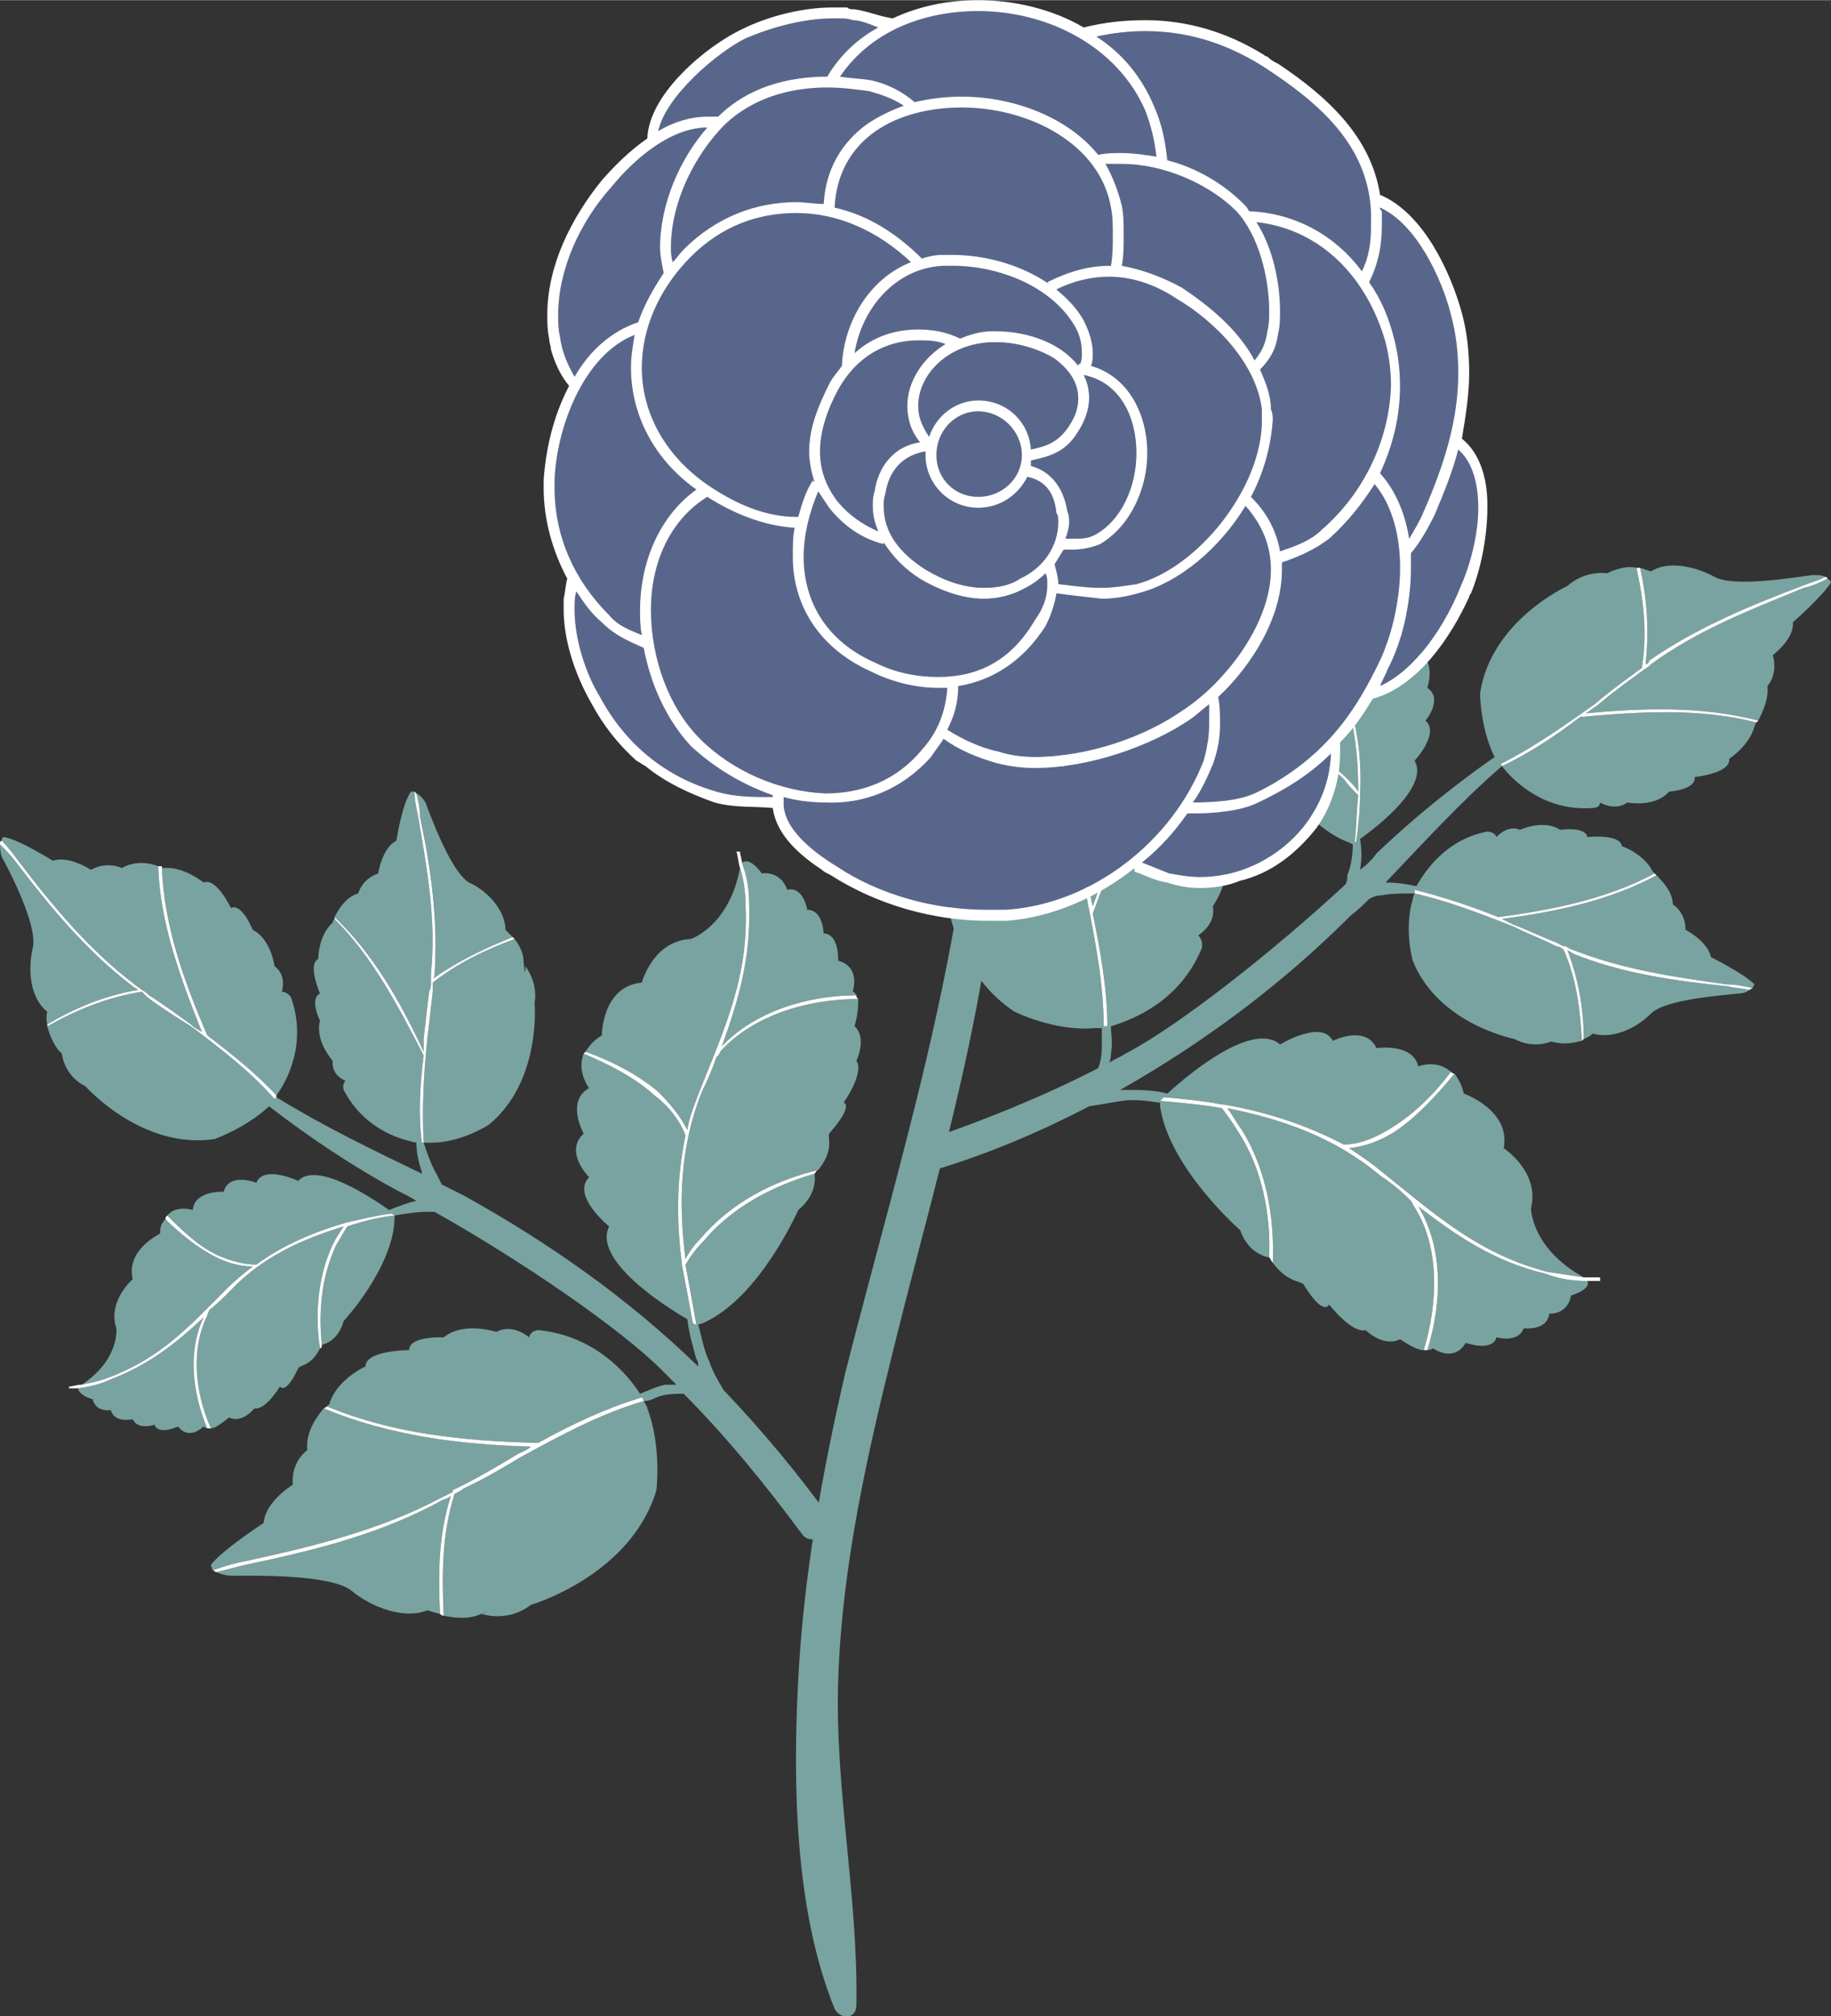 <?xml version="1.0" encoding="UTF-8"?>
<!DOCTYPE svg PUBLIC "-//W3C//DTD SVG 1.1//EN" "http://www.w3.org/Graphics/SVG/1.1/DTD/svg11.dtd">
<!-- Creator: CorelDRAW X7 -->
<svg xmlns="http://www.w3.org/2000/svg" xml:space="preserve" width="1.204in" height="1.325in" version="1.1" style="shape-rendering:geometricPrecision; text-rendering:geometricPrecision; image-rendering:optimizeQuality; fill-rule:evenodd; clip-rule:evenodd"
viewBox="0 0 1007 1108"
 xmlns:xlink="http://www.w3.org/1999/xlink">
 <rect x="0" y="0" width="1007" height="1108" fill="#333333" stroke="none"/>
 <defs>
  <style type="text/css">
   <![CDATA[
    .fil2 {fill:#59668C;fill-rule:nonzero}
    .fil0 {fill:#79A3A0;fill-rule:nonzero}
    .fil1 {fill:white;fill-rule:nonzero}
   ]]>
  </style>
 </defs>
 <g id="__x0023_Layer_x0020_1">

  <path class="fil0" d="M537 409c-7,118 -43,231 -72,345 -13,56 -23,112 -26,169 -3,57 -2,127 20,181 3,6 12,6 12,-2 1,-60 -12,-119 -10,-179 2,-62 16,-124 31,-184 27,-109 62,-217 58,-330 0,-9 -13,-9 -13,0z"/>
  <path class="fil0" d="M378 621c1,-7 4,-14 7,-22 14,-35 27,-63 25,-102 0,-7 -1,-14 -3,-20 -6,32 -27,39 -27,39 -21,1 -27,24 -27,24 -22,2 -22,29 -22,29 -5,3 -7,6 -9,9 14,5 28,12 40,22 6,6 12,13 16,21z"/>
  <path class="fil0" d="M444 500c-3,-14 -11,-11 -11,-11 -4,-11 -14,-9 -14,-9 -6,-8 -9,-7 -11,-6 3,8 4,15 4,23 1,30 -6,53 -15,78 18,-19 47,-28 74,-28 -1,-2 -2,-2 -2,-2 4,-15 -8,-17 -8,-17 0,-16 -8,-15 -8,-15 -1,-14 -9,-13 -9,-13z"/>
  <path class="fil0" d="M396 578c0,1 -1,2 -2,3 -2,6 -5,13 -8,19 -12,30 -13,61 -9,92 2,-4 5,-8 8,-11 17,-20 40,-32 65,-38 9,-11 5,-18 6,-20 14,-16 8,-17 8,-17 12,-18 7,-23 7,-23 6,-14 -1,-19 -1,-19 2,-7 2,-12 2,-15 -28,0 -58,9 -76,29z"/>
  <path class="fil0" d="M377 695c2,11 4,22 6,33 0,0 -1,0 -2,-1 -2,-11 -4,-22 -6,-32l0 -1c0,0 0,0 0,0 -3,-23 -3,-46 2,-70 -3,-8 -9,-16 -17,-22 -11,-10 -25,-17 -39,-23 -4,10 3,19 3,19 -13,7 -3,25 -3,25 -11,10 3,24 3,24 -10,10 11,27 11,27 -9,18 29,43 43,51 1,8 3,15 5,22 1,1 1,3 1,4 -38,-37 -82,-68 -129,-94 -4,-2 -8,-4 -12,-6 -1,-2 -2,-4 -3,-6 -3,-5 -5,-11 -7,-17 3,0 4,0 4,0 17,0 32,-10 32,-10 29,-24 25,-67 25,-67 2,-11 -5,-20 -5,-20 0,0 0,8 -1,-2 0,-5 -2,-9 -5,-13 -16,6 -31,13 -45,24 0,2 0,3 0,5 -1,9 -2,17 -3,26 -2,19 -3,38 -2,57 0,0 -1,0 -1,0 -2,-16 -1,-32 1,-48 -14,-27 -28,-54 -49,-75 -1,1 -1,2 -1,2 -8,7 -8,20 -8,20 -6,3 1,19 1,19 -6,3 0,15 0,15 -3,11 7,22 7,22 -1,8 7,11 7,11 -2,2 -1,5 -1,5 11,21 30,27 40,29 0,5 1,10 3,16 0,0 0,1 0,1 -27,-13 -54,-26 -80,-42 0,0 0,0 -1,1 -13,-15 -30,-28 -46,-40 -8,-5 -16,-10 -24,-16 -1,-1 -2,-2 -3,-3 -19,3 -36,10 -52,19 1,4 3,9 6,13 8,8 2,2 2,2 0,0 1,12 13,18 0,0 31,35 71,29 0,0 17,-6 30,-18 22,17 46,33 70,46 4,2 8,4 11,6 -5,1 -10,3 -15,5 -10,-7 -40,-27 -50,-16 0,0 -19,-9 -23,1 0,0 -15,-6 -18,5 0,0 -16,-1 -17,10 0,0 -9,-3 -14,3 8,8 17,17 28,22 7,3 14,5 21,5 15,-11 32,-18 49,-23 0,0 0,0 0,0l0 0c9,-2 17,-4 25,-5 1,0 2,1 2,1 -9,1 -17,3 -26,6 -2,3 -4,7 -6,10 -8,17 -10,36 -8,55 1,0 9,-2 12,-13 0,0 27,-29 28,-56l0 -2c6,-1 12,-2 18,-2 1,0 3,0 4,0 48,27 102,64 125,87 3,3 5,5 8,8 -2,0 -4,0 -6,0 -5,1 -9,3 -14,5 -7,-11 -25,-32 -56,-35 0,0 -4,0 -5,4 0,0 -9,-8 -18,-3 0,0 -18,-6 -29,3 0,0 -19,-1 -19,7 0,0 -24,0 -24,9 0,0 -16,7 -20,21 0,0 -1,0 -1,1 36,15 75,19 116,20 18,-10 37,-19 57,-25 0,0 1,1 1,2 -24,7 -46,19 -68,31 -10,6 -20,12 -31,17 -1,1 -3,2 -5,3 -7,22 -7,44 -6,67 5,1 12,2 18,0 13,-5 3,-1 3,-1 0,0 14,5 27,-5 0,0 55,-16 69,-63 0,0 3,-24 -5,-45 0,0 0,-1 -2,-4 3,0 5,-1 7,-2 5,-2 10,-2 15,-2 23,23 45,50 65,77 2,3 6,4 9,2 1,-1 2,-1 3,-2 2,-2 3,-4 3,-7 1,0 1,0 1,-1 -18,-25 -38,-49 -59,-71 -3,-5 -6,-10 -8,-16 -3,-6 -4,-13 -6,-20l3 -1c31,-14 52,-62 52,-62 11,-9 9,-19 9,-20 -24,7 -46,19 -61,37 -4,4 -7,8 -10,13z"/>
  <path class="fil1" d="M397 575c9,-25 16,-48 15,-78 0,-8 -1,-15 -4,-23 0,-2 -1,-4 -1,-6l-2 0c1,3 1,6 2,9 2,6 3,13 3,20 2,39 -11,67 -25,102 -3,8 -6,15 -7,22 -4,-8 -10,-15 -16,-21 -12,-10 -26,-17 -40,-22 0,0 -1,1 -1,1 14,6 28,13 39,23 8,6 14,14 17,22 -5,24 -5,47 -2,70 0,0 0,0 0,0l0 1c2,10 4,21 6,32 1,1 2,1 2,1 -2,-11 -4,-22 -6,-33 3,-5 6,-9 10,-13 15,-18 37,-30 61,-37l0 0c1,-1 1,-2 2,-2 -25,6 -48,18 -65,38 -3,3 -6,7 -8,11 -4,-31 -3,-62 9,-92 3,-6 6,-13 8,-19 1,-1 2,-2 2,-3 18,-20 48,-29 76,-29 -1,-1 -1,-1 -1,-2 -27,0 -56,9 -74,28z"/>
  <path class="fil0" d="M244 824c-34,19 -71,28 -109,36 -5,1 -11,3 -16,4 2,1 5,2 9,2 10,0 53,-1 65,8 12,10 30,16 42,11 0,0 3,1 7,2 -1,-22 -1,-43 6,-65 -1,1 -3,2 -4,2z"/>
  <path class="fil0" d="M243 823c2,-1 4,-2 6,-3 0,0 0,-1 0,-1l0 0c2,-1 4,-2 6,-3 10,-5 20,-11 30,-17 2,-1 5,-2 7,-4 -39,-1 -78,-6 -114,-21 -4,5 -10,13 -9,23 0,0 -9,6 -8,19 0,0 -15,9 -16,21 0,0 -23,15 -29,23 0,0 0,1 1,3 6,-2 12,-4 18,-5 37,-8 74,-17 108,-35z"/>
  <path class="fil1" d="M255 818c11,-5 21,-11 31,-17 22,-12 44,-24 68,-31 0,-1 -1,-2 -1,-2 -20,6 -39,15 -57,25 -41,-1 -80,-5 -116,-20 -1,0 -1,1 -2,1 36,15 75,20 114,21 -2,2 -5,3 -7,4 -10,6 -20,12 -30,17 -2,1 -4,2 -6,3l0 0c0,0 0,1 0,1 -2,1 -4,2 -6,3 -34,18 -71,27 -108,35 -6,1 -12,3 -18,5 1,0 1,1 2,1 5,-1 11,-3 16,-4 38,-8 75,-17 109,-36 1,0 3,-1 4,-2 -7,22 -7,43 -6,65 1,1 2,1 2,1 -1,-23 -1,-45 6,-67 2,-1 4,-2 5,-3z"/>
  <path class="fil0" d="M125 708c5,-5 9,-8 14,-12 -7,0 -14,-2 -20,-5 -10,-5 -20,-13 -28,-21 -2,2 -3,4 -3,8 0,0 -19,9 -15,25 0,0 -14,12 -9,27 0,0 2,17 -19,31 5,-1 10,-2 15,-4 29,-11 44,-28 65,-49z"/>
  <path class="fil0" d="M112 724c-15,14 -30,26 -51,34 -6,3 -12,4 -18,5 0,1 1,4 8,6 0,0 1,7 10,6 0,0 1,7 12,5 0,0 2,6 12,3 0,0 1,6 13,1 0,0 5,8 14,0 0,0 1,1 2,1 -8,-19 -11,-42 -2,-61z"/>
  <path class="fil0" d="M183 684c2,-4 4,-7 6,-10 -23,7 -45,17 -62,35 -4,4 -8,8 -12,11l0 0c0,1 -1,2 -1,3 -9,18 -7,42 2,62 2,0 5,-2 10,-6 0,0 6,4 14,-5 0,0 5,2 14,-12 0,0 3,5 10,-10 1,-2 7,-1 12,-11 -3,-19 -1,-40 7,-57z"/>
  <path class="fil1" d="M185 684c2,-3 4,-7 6,-10 9,-3 17,-5 26,-6 0,0 -1,-1 -2,-1 -8,1 -16,3 -25,5l0 0c0,0 0,0 0,0 -17,5 -34,12 -49,23 -7,0 -14,-2 -21,-5 -11,-5 -20,-14 -28,-22 -1,1 -1,1 -1,2 8,8 18,16 28,21 6,3 13,5 20,5 -5,4 -9,7 -14,12 -21,21 -36,38 -65,49 -5,2 -10,3 -15,4 -3,0 -5,1 -7,1l0 1c2,0 3,0 5,0 6,-1 12,-2 18,-5 21,-8 36,-20 51,-34 -9,19 -6,42 2,61 1,0 1,0 2,0 -9,-20 -11,-44 -2,-62 0,-1 1,-2 1,-3l0 0c4,-3 8,-7 12,-11 17,-18 39,-28 62,-35 -2,3 -4,6 -6,10 -8,17 -10,38 -7,57 1,0 1,-1 1,-2l0 0c-2,-19 0,-38 8,-55z"/>
  <path class="fil0" d="M239 535c0,1 0,2 -1,3 14,-10 29,-17 44,-23 -2,-2 -4,-4 -4,-4 0,-10 -9,-21 -20,-26 -10,-6 -21,-36 -24,-44 -2,-3 -3,-4 -5,-5 1,4 2,8 2,13 6,28 10,57 8,86z"/>
  <path class="fil0" d="M233 571c1,-9 2,-18 3,-26 1,-2 1,-3 1,-5l0 0c0,0 0,0 0,0 0,-2 0,-3 0,-5 3,-29 -2,-57 -7,-86 -1,-5 -2,-9 -2,-14 -1,0 -2,0 -2,0 -5,7 -8,27 -8,27 -8,4 -10,18 -10,18 -9,3 -11,11 -11,11 -7,2 -11,9 -13,13 21,20 36,46 49,74 0,-3 0,-5 0,-7z"/>
  <path class="fil1" d="M232 628c0,0 1,0 1,0 -1,-19 0,-38 2,-57 1,-9 2,-17 3,-26 0,-2 0,-3 0,-5 14,-11 29,-18 45,-24 0,0 0,0 -1,-1 -15,6 -30,13 -44,23 1,-1 1,-2 1,-3 2,-29 -2,-58 -8,-86 0,-5 -1,-9 -2,-13 0,0 -1,-1 -1,-1 0,5 1,9 2,14 5,29 10,57 7,86 0,2 0,3 0,5 0,0 0,0 0,0l0 0c0,2 0,3 -1,5 -1,8 -2,17 -3,26 0,2 0,4 0,7 -13,-28 -28,-54 -49,-74 0,1 0,1 0,1 21,21 35,48 49,75 -2,16 -3,32 -1,48z"/>
  <path class="fil0" d="M76 544c-1,-1 -2,-1 -3,-2 -25,-19 -45,-43 -64,-68 -3,-4 -6,-7 -9,-10 0,1 0,4 1,7 4,7 20,38 17,50 -3,13 -1,28 8,35 0,0 -1,3 0,7 15,-9 32,-16 50,-19z"/>
  <path class="fil0" d="M152 602c6,-8 17,-29 8,-54 0,0 -2,-3 -5,-3 0,0 3,-9 -4,-14 0,0 -2,-15 -12,-20 0,0 -6,-15 -12,-12 0,0 -8,-17 -15,-14 0,0 -11,-9 -22,-8 0,0 -1,0 -1,-1 1,32 12,63 25,93 13,10 27,21 38,33z"/>
  <path class="fil0" d="M74 541c1,1 3,2 4,3 0,-1 0,-1 0,-1l0 1c2,1 3,2 4,3 8,5 16,11 23,16 2,2 4,3 6,4 -12,-30 -23,-60 -24,-91 -5,-2 -13,-3 -20,1 0,0 -8,-4 -17,1 0,0 -12,-8 -21,-5 0,0 -19,-12 -27,-13 0,0 -1,0 -1,2 3,3 6,7 9,11 19,25 39,49 64,68z"/>
  <path class="fil1" d="M78 545c1,1 2,2 3,3 8,6 16,11 24,16 16,12 33,25 46,40 1,-1 1,-1 1,-1 0,-1 0,-1 0,-1 -11,-12 -25,-23 -38,-33 -13,-30 -24,-61 -25,-93 -1,0 -1,0 -2,0 1,31 12,61 24,91 -2,-1 -4,-2 -6,-4 -7,-5 -15,-11 -23,-16 -1,-1 -2,-2 -4,-3l0 -1c0,0 0,0 0,1 -1,-1 -3,-2 -4,-3 -25,-19 -45,-43 -64,-68 -3,-4 -6,-8 -9,-11 -1,0 -1,1 -1,2 3,3 6,6 9,10 19,25 39,49 64,68 1,1 2,1 3,2 -18,3 -35,10 -50,19 0,0 0,1 0,1 16,-9 33,-16 52,-19z"/>
  <path class="fil0" d="M742 631c6,4 12,8 18,13 30,24 53,45 91,55 7,1 13,2 20,3 -29,-16 -29,-38 -29,-38 5,-20 -15,-33 -15,-33 4,-21 -22,-30 -22,-30 -1,-5 -3,-8 -5,-11 -10,12 -21,24 -33,32 -8,5 -16,8 -25,9z"/>
  <path class="fil0" d="M838 730c14,1 14,-8 14,-8 11,0 12,-10 12,-10 9,-3 10,-6 9,-8 -8,0 -15,-1 -23,-4 -29,-7 -49,-21 -70,-37 14,23 13,53 5,79 2,0 3,-1 3,-1 13,8 18,-3 18,-3 16,5 17,-3 17,-3 13,3 15,-5 15,-5z"/>
  <path class="fil0" d="M777 662c0,-1 -1,-2 -2,-3 -5,-5 -10,-9 -16,-13 -25,-21 -54,-31 -84,-37 3,4 5,8 8,12 13,21 18,47 17,73 8,11 16,10 17,12 11,18 14,11 14,11 14,17 20,14 20,14 11,10 19,5 19,5 6,4 10,6 13,6 8,-26 9,-58 -6,-80z"/>
  <path class="fil0" d="M672 609c-11,-2 -23,-3 -34,-4 0,0 1,-1 2,-2 11,1 22,2 32,4l0 0c1,0 1,0 1,0 23,4 45,11 66,22 9,0 18,-4 26,-9 13,-8 24,-19 33,-31 -8,-7 -18,-3 -18,-3 -3,-13 -23,-10 -23,-10 -6,-13 -24,-4 -24,-4 -6,-12 -29,2 -29,2 -15,-13 -50,16 -62,27 -7,-2 -15,-2 -22,-2 -1,0 -3,0 -4,0 46,-26 89,-58 127,-96 4,-3 7,-6 10,-9 2,-1 4,-2 7,-2 5,-1 11,-1 18,-1 -1,2 -1,3 -1,3 -5,17 0,34 0,34 14,35 56,43 56,43 11,6 21,1 21,1 0,0 -8,-1 2,1 5,1 10,0 14,-1 -1,-18 -3,-34 -10,-50 -1,-1 -3,-2 -4,-2 -8,-4 -16,-7 -24,-11 -18,-7 -36,-14 -54,-18 0,-1 0,-1 0,-2 16,4 31,9 46,15 30,-4 60,-10 86,-24 -1,-1 -1,-1 -1,-1 -5,-10 -17,-14 -17,-14 -1,-7 -19,-5 -19,-5 -1,-6 -15,-4 -15,-4 -9,-6 -22,0 -22,0 -7,-3 -13,4 -13,4 -1,-3 -5,-3 -5,-3 -22,4 -34,21 -39,30 -5,-1 -10,-2 -16,-2 0,0 -1,0 -1,0 21,-22 41,-44 64,-64 0,0 0,-1 -1,-1 18,-9 35,-21 52,-33 7,-6 15,-12 22,-17 1,-1 3,-2 4,-3 3,-19 1,-37 -3,-55 -4,-1 -9,0 -14,2 -10,5 -2,1 -2,1 0,0 -12,-2 -22,7 0,0 -42,19 -48,59 0,0 0,19 8,35 -23,16 -45,34 -65,53 -2,3 -5,6 -9,9 1,-6 1,-11 0,-17 10,-7 38,-29 30,-43 0,0 14,-15 6,-22 0,0 10,-12 1,-18 0,0 5,-15 -5,-19 0,0 5,-8 1,-15 -10,5 -21,12 -28,20 -6,6 -10,12 -12,19 6,18 8,36 7,54 0,0 0,0 0,0l0 0c0,8 -1,17 -2,25 -1,1 -1,2 -1,2 1,-9 1,-18 2,-27 -3,-3 -6,-6 -8,-9 -14,-13 -32,-20 -51,-23 0,0 0,8 9,14 0,0 20,35 45,44l2 1c0,6 -1,12 -3,17 0,2 0,3 -1,5 -40,37 -92,78 -121,93 -3,2 -6,3 -9,5 1,-2 1,-4 1,-5 1,-6 0,-11 0,-15 13,-4 38,-14 50,-43 0,0 1,-4 -2,-7 0,0 10,-6 8,-16 0,0 11,-15 6,-29 0,0 7,-17 -2,-19 0,0 7,-23 -1,-26 0,0 -3,-17 -14,-26 0,0 0,0 -1,-1 -25,30 -40,67 -54,105 4,20 8,41 8,62 -1,0 -1,0 -2,0 0,-24 -5,-49 -10,-74 -2,-11 -5,-23 -7,-34 -1,-2 -1,-4 -2,-6 -18,-13 -40,-20 -62,-25 -2,4 -5,10 -5,17 1,14 0,3 0,3 0,0 -9,12 -3,27 0,0 -1,57 40,84 0,0 22,11 44,9 0,0 2,0 4,0 0,2 0,4 0,7 0,5 0,10 -2,15 -29,15 -61,28 -93,39 -3,1 -6,4 -5,8 1,1 1,2 2,3 1,3 3,5 5,5 0,1 0,2 1,1 30,-9 58,-21 85,-35 6,-1 12,-2 18,-3 7,-1 14,0 21,1l0 2c5,34 44,68 44,68 5,14 16,15 16,15 1,-24 -4,-49 -17,-69 -3,-5 -6,-9 -9,-13z"/>
  <path class="fil1" d="M780 663c21,16 41,30 70,37 8,3 15,4 23,4 2,0 5,0 7,0l0 -2c-3,0 -6,0 -9,0 -7,-1 -13,-2 -20,-3 -38,-10 -61,-31 -91,-55 -6,-5 -12,-9 -18,-13 9,-1 17,-4 25,-9 12,-8 23,-20 33,-32 -1,0 -1,0 -2,-1 -9,12 -20,23 -33,31 -8,5 -17,9 -26,9 -21,-11 -43,-18 -66,-22 0,0 0,0 -1,0l0 0c-10,-2 -21,-3 -32,-4 -1,1 -2,2 -2,2 11,1 23,2 34,4 3,4 6,8 9,13 13,20 18,45 17,69l0 0c1,1 1,2 2,3 1,-26 -4,-52 -17,-73 -3,-4 -5,-8 -8,-12 30,6 59,16 84,37 6,4 11,8 16,13 1,1 2,2 2,3 15,22 14,54 6,80 1,0 1,0 2,0 8,-26 9,-56 -5,-79z"/>
  <path class="fil0" d="M587 443c-7,-38 -5,-76 -2,-114 1,-6 1,-11 1,-17 -2,1 -3,4 -5,8 -3,10 -14,51 -27,60 -12,8 -23,24 -22,37 0,0 -2,2 -5,6 22,5 42,12 61,24 0,-1 -1,-2 -1,-4z"/>
  <path class="fil0" d="M589 443c0,2 1,4 1,6 0,0 0,0 1,0l-1 1c1,2 1,4 2,6 2,11 5,22 7,34 1,2 1,5 2,8 13,-37 29,-73 53,-103 -2,-5 -9,-14 -19,-16 0,0 -3,-10 -16,-12 0,0 -4,-18 -15,-22 0,0 -7,-27 -13,-35 0,0 -1,0 -3,1 0,6 0,12 -1,18 -3,38 -5,76 2,114z"/>
  <path class="fil1" d="M590 456c2,11 5,23 7,34 5,25 10,50 10,74 1,0 1,0 2,0 0,-21 -4,-42 -8,-62 14,-38 29,-75 54,-105 0,-1 0,-1 -1,-2 -24,30 -40,66 -53,103 -1,-3 -1,-6 -2,-8 -2,-12 -5,-23 -7,-34 -1,-2 -1,-4 -2,-6l1 -1c-1,0 -1,0 -1,0 0,-2 -1,-4 -1,-6 -7,-38 -5,-76 -2,-114 1,-6 1,-12 1,-18 -1,0 -1,1 -2,1 0,6 0,11 -1,17 -3,38 -5,76 2,114 0,2 1,3 1,4 -19,-12 -39,-19 -61,-24 0,1 0,1 -1,2 22,5 44,12 62,25 1,2 1,4 2,6z"/>
  <path class="fil0" d="M734 364c2,6 5,11 7,17 2,-7 6,-13 10,-18 8,-8 19,-15 29,-20 -1,-2 -4,-4 -7,-6 0,0 -3,-21 -19,-21 0,0 -7,-17 -24,-16 0,0 -16,-4 -23,-29 -1,6 -2,11 -1,17 2,30 14,50 28,76z"/>
  <path class="fil0" d="M722 347c-9,-19 -16,-36 -18,-59 0,-7 0,-12 1,-18 -1,-1 -4,-1 -8,5 0,0 -7,-1 -9,8 0,0 -7,-1 -8,10 0,0 -7,0 -6,10 0,0 -6,0 -5,13 0,0 -9,2 -5,13 0,0 -1,0 -1,2 21,-2 44,2 59,16z"/>
  <path class="fil0" d="M740 427c2,2 5,5 7,8 0,-24 -3,-48 -15,-70 -2,-5 -5,-10 -7,-14l0 0c-1,-1 -2,-1 -2,-2 -15,-14 -39,-19 -60,-16 -1,2 0,5 2,11 0,0 -5,4 1,14 0,0 -4,5 7,18 0,0 -5,1 7,12 1,1 -1,7 6,15 20,3 39,10 54,24z"/>
  <path class="fil1" d="M739 428c2,3 5,6 8,9 -1,9 -1,18 -2,27 0,0 0,-1 1,-2 1,-8 2,-17 2,-25l0 0c0,0 0,0 0,0 1,-18 -1,-36 -7,-54 2,-7 6,-13 12,-19 7,-8 18,-15 28,-20 0,-1 0,-1 -1,-1 -10,5 -21,12 -29,20 -4,5 -8,11 -10,18 -2,-6 -5,-11 -7,-17 -14,-26 -26,-46 -28,-76 -1,-6 0,-11 1,-17 0,-2 0,-4 1,-6l-2 -1c0,2 0,4 -1,6 -1,6 -1,11 -1,18 2,23 9,40 18,59 -15,-14 -38,-18 -59,-16 0,0 0,1 0,2 21,-3 45,2 60,16 0,1 1,1 2,2l0 0c2,4 5,9 7,14 12,22 15,46 15,70 -2,-3 -5,-6 -7,-8 -15,-14 -34,-21 -54,-24 1,0 2,1 2,2l0 0c19,3 37,10 51,23z"/>
  <path class="fil0" d="M865 524c-1,-1 -2,-1 -3,-2 6,16 9,32 9,49 3,-1 5,-3 5,-3 10,3 23,-2 32,-11 8,-8 40,-10 48,-11 3,0 5,-1 6,-2 -4,-1 -8,-1 -12,-2 -29,-3 -58,-7 -85,-18z"/>
  <path class="fil0" d="M832 508c8,3 16,7 24,10 2,1 3,2 5,2l0 0c0,0 0,0 0,0 2,1 3,2 4,2 28,11 56,15 85,19 5,0 9,1 14,2 0,-1 1,-2 1,-2 -6,-6 -24,-15 -24,-15 -2,-9 -14,-15 -14,-15 0,-10 -7,-14 -7,-14 0,-7 -6,-13 -9,-16 -26,14 -55,20 -85,24 2,1 4,2 6,3z"/>
  <path class="fil1" d="M778 489c0,1 0,1 0,2 18,4 36,11 54,18 8,4 16,7 24,11 1,0 3,1 4,2 7,16 9,32 10,50 0,0 1,-1 1,-1 0,-17 -3,-33 -9,-49 1,1 2,1 3,2 27,11 56,15 85,18 4,1 8,1 12,2 1,0 1,-1 2,-1 -5,-1 -9,-2 -14,-2 -29,-4 -57,-8 -85,-19 -1,0 -2,-1 -4,-2 0,0 0,0 0,0l0 0c-2,0 -3,-1 -5,-2 -8,-3 -16,-7 -24,-10 -2,-1 -4,-2 -6,-3 30,-4 59,-10 85,-24 -1,-1 -1,-1 -1,-1 -26,14 -56,20 -86,24 -15,-6 -30,-11 -46,-15z"/>
  <path class="fil0" d="M905 365c1,0 2,-1 2,-2 26,-18 55,-30 84,-41 5,-2 9,-3 13,-5 -2,-1 -4,-1 -7,-1 -9,1 -43,7 -54,1 -11,-6 -26,-9 -35,-3 0,0 -3,-1 -6,-2 4,18 5,35 3,53z"/>
  <path class="fil0" d="M826 421c7,9 24,25 50,23 0,0 4,0 4,-3 0,0 8,5 15,0 0,0 15,3 23,-6 0,0 15,-1 14,-8 0,0 20,-2 19,-10 0,0 11,-7 14,-18 0,0 0,-1 1,-2 -31,-8 -64,-6 -97,-3 -13,10 -28,20 -43,27z"/>
  <path class="fil0" d="M908 365c-1,1 -2,2 -4,3 0,0 0,0 0,0l0 0c-1,1 -3,2 -4,3 -7,5 -15,11 -22,17 -2,1 -4,3 -6,4 32,-3 64,-4 95,4 2,-4 6,-12 5,-19 0,0 6,-6 3,-17 0,0 12,-9 11,-18 0,0 17,-15 21,-22 0,0 0,-1 -2,-2 -4,2 -8,4 -13,5 -29,12 -58,23 -84,42z"/>
  <path class="fil1" d="M903 367c-1,1 -3,2 -4,3 -7,5 -15,11 -22,17 -17,12 -34,24 -52,33 1,0 1,1 1,1 0,0 0,0 0,0 15,-7 30,-17 43,-27 33,-3 66,-5 97,3 0,0 0,0 1,-1 -31,-8 -63,-7 -95,-4 2,-1 4,-3 6,-4 7,-6 15,-12 22,-17 1,-1 3,-2 4,-3l0 0c0,0 0,0 0,0 2,-1 3,-2 4,-3 26,-19 55,-30 84,-42 5,-1 9,-3 13,-5 0,-1 -1,-1 -1,-1 -4,2 -8,3 -13,5 -29,11 -58,23 -84,41 0,1 -1,2 -2,2 2,-18 1,-35 -3,-53 -1,0 -1,0 -2,0 4,18 6,36 3,55z"/>
  <path class="fil2" d="M370 144c2,-2 4,-5 6,-7 18,-18 40,-26 62,-26 5,0 10,1 15,1 1,-19 10,-34 24,-44 6,-4 12,-7 20,-10 -6,-4 -12,-6 -19,-8 -8,-1 -15,-2 -23,-2 -21,0 -41,6 -56,20 -17,17 -30,43 -30,68 0,2 0,5 1,8z"/>
  <path class="fil2" d="M635 59c4,9 6,19 7,29 16,4 31,13 42,24 1,1 2,2 3,4 26,1 48,14 62,33 4,-8 5,-16 5,-25 0,-3 0,-5 0,-8 -2,-37 -29,-60 -60,-80 -21,-13 -42,-19 -64,-19 -9,0 -18,1 -27,3 14,9 25,22 32,39z"/>
  <path class="fil2" d="M395 64c0,0 0,0 0,0 16,-16 38,-22 60,-22 7,-12 17,-21 28,-27 -5,-2 -10,-4 -14,-4 -3,-1 -5,-1 -8,-1 0,0 0,0 0,0l0 0c-1,0 -2,0 -3,0 -16,0 -34,5 -48,11 -16,8 -44,32 -48,51 8,-5 18,-8 27,-8 2,0 4,0 6,0z"/>
  <path class="fil2" d="M770 312c0,-17 -4,-34 -14,-46 -7,11 -15,21 -25,30 -8,6 -17,10 -26,13 0,2 0,3 0,4 0,26 -16,52 -35,70l0 0c1,5 1,10 1,15 0,7 -1,14 -4,22 -3,7 -6,14 -11,21 12,0 25,-1 34,-5 42,-20 58,-51 68,-71 7,-14 12,-34 12,-53z"/>
  <path class="fil2" d="M353 349c-1,-5 -1,-9 -1,-14 0,-25 10,-51 31,-66 -24,-17 -36,-42 -36,-67 0,0 0,0 0,0 0,-6 1,-12 2,-18 -28,11 -43,51 -44,80 0,2 0,3 0,4 0,27 11,51 30,70 5,6 11,8 18,11z"/>
  <path class="fil2" d="M662 418c2,-7 3,-14 3,-20 0,-3 0,-7 0,-11 -4,3 -7,6 -10,8 -22,15 -56,27 -86,27 -7,0 -15,-1 -22,-3 -10,-3 -20,-7 -28,-13 -2,3 -5,7 -7,10 -16,18 -37,26 -58,25 -8,0 -16,-1 -23,-3 0,1 0,1 0,2 -1,15 16,28 29,36 24,16 54,24 83,24 3,0 7,0 10,0 48,-3 92,-38 109,-82z"/>
  <path class="fil2" d="M760 124c0,11 -2,21 -7,31 7,10 11,20 14,32 2,8 3,17 3,25 0,17 -4,33 -11,48 9,10 14,23 16,36 3,-5 6,-10 8,-15 11,-25 19,-50 19,-76 0,-10 -1,-21 -4,-32 -5,-20 -19,-50 -39,-59 0,1 0,1 1,2 0,3 0,5 0,8z"/>
  <path class="fil2" d="M776 304c0,3 0,6 0,8 0,20 -5,41 -13,56 -1,3 -3,6 -4,9 20,-9 36,-34 44,-54 5,-11 10,-28 10,-44 0,-13 -3,-25 -11,-32 -3,12 -8,24 -13,36 -4,8 -8,15 -13,21z"/>
  <path class="fil2" d="M351 177c3,-9 8,-18 14,-27 -1,-5 -2,-10 -2,-14 0,-24 11,-49 26,-66 0,0 0,0 0,0 -20,0 -40,17 -53,33 -17,19 -29,45 -29,70 0,4 0,8 1,12 1,8 4,15 8,22 8,-14 20,-25 35,-30z"/>
  <path class="fil2" d="M461 214c-6,11 -10,23 -10,34 0,10 3,19 10,28 6,7 13,12 22,16 -2,-5 -3,-9 -3,-14 0,-3 0,-5 1,-8 2,-14 11,-25 25,-27 -5,-6 -7,-13 -7,-20 0,0 0,0 0,0 0,-13 8,-26 21,-34 -5,-2 -10,-2 -15,-2 -18,0 -34,9 -44,27z"/>
  <path class="fil2" d="M655 447c-1,0 -2,0 -2,0 -7,10 -15,19 -25,27 5,2 10,4 15,6 6,1 11,2 17,2 37,0 71,-30 72,-68 -10,10 -23,19 -40,27 -10,5 -25,6 -37,6z"/>
  <path class="fil2" d="M505 223c0,6 2,11 6,17 4,-12 15,-20 27,-20 16,0 28,12 29,27 9,-2 15,-4 21,-13 4,-6 5,-11 5,-15 0,-9 -5,-16 -13,-22 -8,-5 -20,-9 -32,-9 -1,0 -2,0 -3,0 -24,1 -40,18 -40,35z"/>
  <path class="fil2" d="M470 194c10,-9 22,-13 35,-13 7,0 15,1 23,5 5,-2 11,-4 17,-4 1,0 2,0 3,0 18,0 36,7 45,19l0 -1c0,0 1,0 1,0 1,-2 1,-4 1,-6 0,-5 -1,-10 -4,-15 -13,-22 -42,-33 -67,-33 -2,0 -4,0 -5,0 -26,1 -45,23 -49,48z"/>
  <path class="fil2" d="M625 249c0,-20 -9,-39 -29,-43 2,4 3,8 3,13 0,5 -2,12 -6,18 -7,12 -17,14 -26,16 0,1 0,2 0,3 11,3 18,12 20,25 1,2 1,4 1,6 0,3 -1,6 -2,9 2,0 3,0 4,0 5,0 8,0 12,-2 15,-8 23,-27 23,-45z"/>
  <path class="fil2" d="M694 231c0,-2 0,-4 0,-6 -3,-25 -25,-48 -47,-61 -12,-8 -25,-12 -37,-12 -9,0 -19,2 -29,7 6,5 11,10 15,17 3,6 5,12 5,18 0,2 0,5 -1,7 21,6 31,27 31,48 0,19 -9,40 -26,50 -5,2 -10,3 -15,3 -2,0 -4,0 -5,0 -2,3 -3,5 -5,8 1,4 2,7 2,11 8,1 16,2 24,2 6,0 12,-1 19,-2 34,-9 69,-53 69,-90z"/>
  <path class="fil2" d="M481 364c12,6 24,8 35,8 22,0 40,-9 53,-31 5,-7 7,-13 7,-20 0,-2 0,-4 -1,-6 -3,3 -7,6 -11,8 -7,4 -15,6 -23,6 -12,0 -25,-5 -35,-11 -8,-5 -15,-12 -20,-20l0 1c-12,-3 -22,-10 -30,-20 -2,-3 -4,-6 -6,-9 -5,12 -8,24 -8,36 0,24 12,46 39,58z"/>
  <path class="fil2" d="M538 226c-13,0 -23,11 -23,24 0,13 10,23 23,23 13,0 24,-10 24,-23 0,-13 -11,-24 -24,-24z"/>
  <path class="fil2" d="M581 282c-1,-11 -6,-18 -16,-20 -5,10 -15,17 -27,17 -16,0 -29,-13 -29,-29 0,-1 0,-1 0,-2 -12,2 -20,10 -22,23 -1,3 -1,5 -1,7 0,15 9,26 23,35 10,6 21,10 32,10 7,0 14,-1 20,-5 13,-6 21,-18 21,-31 0,-2 0,-4 -1,-5z"/>
  <path class="fil2" d="M691 122c9,14 13,33 13,49 0,4 0,8 -1,12 -1,8 -4,14 -10,20 3,7 6,14 6,22 1,2 1,4 1,6 -1,14 -5,29 -12,42 9,9 14,19 16,30 9,-3 17,-6 23,-12 23,-20 37,-49 38,-79 0,-8 -1,-16 -3,-24 -10,-35 -35,-62 -71,-66z"/>
  <path class="fil2" d="M569 416c29,0 61,-11 82,-26 24,-16 48,-48 48,-77 0,-12 -4,-24 -14,-35 -14,23 -36,42 -59,48 -7,2 -14,3 -20,3 -9,-1 -17,-2 -25,-3 -1,6 -3,12 -6,18 -12,19 -29,30 -48,33 0,9 -2,16 -6,24 8,5 18,10 28,12 6,2 13,3 20,3z"/>
  <path class="fil2" d="M462 42c6,1 11,1 17,2 9,2 17,6 24,12 9,-2 17,-3 26,-3 28,0 58,11 75,32 4,-1 9,-1 13,-1 6,0 13,1 19,2 -1,-9 -3,-17 -6,-25 -15,-35 -53,-55 -92,-55 -30,0 -59,11 -76,36z"/>
  <path class="fil2" d="M459 114c18,4 34,14 48,28 3,-1 7,-2 11,-2 2,0 4,0 6,0 17,0 37,5 53,16l-1 -1c12,-6 23,-9 34,-9 1,0 1,0 1,0 1,-6 1,-11 1,-17 0,-5 0,-10 -1,-15 -6,-35 -45,-55 -82,-55 -36,0 -68,17 -70,55z"/>
  <path class="fil2" d="M454 436c20,0 39,-7 53,-24 9,-10 13,-21 14,-34 -1,0 -3,0 -5,0 -12,0 -25,-3 -37,-9 -29,-13 -43,-37 -43,-63 0,0 0,0 0,0 0,-6 0,-11 1,-16 -17,-1 -34,-8 -48,-17 -21,13 -31,37 -31,62 0,27 10,54 27,71 18,18 44,29 69,30z"/>
  <path class="fil2" d="M390 267c15,10 31,17 48,17 0,0 1,0 1,0 2,-7 4,-14 8,-20l1 1c-2,-6 -3,-12 -3,-17 0,0 0,0 0,0 0,-13 5,-25 11,-37 2,-4 5,-7 7,-10l0 0c1,-24 15,-48 38,-57 -18,-17 -40,-27 -63,-27 -21,0 -41,7 -58,24 -18,18 -27,40 -27,61 0,24 12,48 37,65z"/>
  <path class="fil2" d="M380 410c-13,-14 -22,-33 -26,-54 -9,-4 -16,-7 -23,-14 -6,-5 -10,-11 -14,-17 -1,3 -1,6 -1,10 0,16 6,35 14,48 14,26 36,44 64,52 10,3 20,3 31,3 0,0 0,-1 0,-1 -17,-6 -32,-15 -45,-27z"/>
  <path class="fil2" d="M618 129c0,6 0,12 -1,17 11,2 22,6 33,12 15,10 31,23 40,40 4,-5 6,-9 7,-16 1,-4 1,-7 1,-11 0,-19 -6,-42 -18,-55 -15,-15 -40,-26 -63,-26 -3,0 -6,0 -9,0 4,7 7,15 9,23 1,5 1,11 1,16z"/>
  <path class="fil1" d="M554 506c25,-2 50,-13 70,-29l0 2c6,2 11,5 18,6 6,2 12,3 18,3 7,0 15,-1 22,-4 17,-4 31,-15 42,-29 8,-11 13,-26 13,-41 0,-2 0,-4 0,-6 8,-8 13,-16 18,-24l0 0c25,-7 43,-34 53,-56 0,-1 1,-2 1,-2 5,-12 9,-30 9,-47 0,-1 0,-1 0,-2 0,-14 -4,-28 -14,-36 2,-12 4,-24 4,-36 0,-11 -1,-22 -4,-33 -6,-22 -21,-55 -45,-65 -5,-32 -29,-54 -56,-72 -2,-1 -4,-2 -6,-4 -1,0 -2,-1 -2,-1 -21,-13 -43,-19 -65,-19 -11,0 -22,1 -34,4 -17,-10 -38,-15 -58,-15 -16,0 -32,3 -47,10 -7,-1 -14,-4 -21,-5 -2,0 -3,0 -4,-1 -3,0 -5,0 -7,0 -1,0 -1,0 -1,0 -17,0 -36,5 -50,12 -19,9 -51,35 -52,60 -10,7 -18,15 -25,23 -17,21 -30,47 -30,74 0,4 0,8 1,13 0,0 0,0 0,0 0,2 1,4 1,6 2,7 5,14 10,20 -9,17 -13,36 -14,52 0,1 0,3 0,4 0,18 5,35 13,50 -1,3 -1,7 -2,11 0,2 0,4 0,6 0,0 0,0 0,0 0,18 7,37 15,51 7,13 15,23 25,32 2,1 3,2 5,3 11,9 24,15 38,20 11,3 21,2 32,3 2,15 15,26 27,34 1,1 3,2 5,3 0,0 0,0 0,0 25,16 56,25 86,25 3,0 7,0 11,0zm106 -24l0 0c-6,0 -11,-1 -17,-2 -5,-2 -10,-4 -15,-6 10,-8 18,-17 25,-27 0,0 1,0 2,0 12,0 27,-1 37,-6 17,-8 30,-17 40,-27 -1,38 -35,68 -72,68zm30 -46l0 0c-9,4 -22,5 -34,5 5,-7 8,-14 11,-21 3,-8 4,-15 4,-22 0,-5 0,-10 -1,-15l0 0c19,-18 35,-44 35,-70 0,-1 0,-2 0,-4 9,-3 18,-7 26,-13 10,-9 18,-19 25,-30 10,12 14,29 14,46 0,19 -5,39 -12,53 -10,20 -26,51 -68,71zm-332 -101l0 0c0,-25 10,-49 31,-62 14,9 31,16 48,17 -1,5 -1,10 -1,16 0,0 0,0 0,0 0,26 14,50 43,63 12,6 25,9 37,9 2,0 4,0 5,0 -1,13 -5,24 -14,34 -14,17 -33,24 -53,24 -25,-1 -51,-12 -69,-30 -17,-17 -27,-44 -27,-71zm22 -194l0 0c17,-17 37,-24 58,-24 23,0 45,10 63,27 -23,9 -37,33 -38,57l0 0c-2,3 -5,6 -7,10 -6,12 -11,24 -11,37 0,0 0,0 0,0 0,5 1,11 3,17l-1 -1c-4,6 -6,13 -8,20 0,0 -1,0 -1,0 -17,0 -33,-7 -48,-17 -25,-17 -37,-41 -37,-65 0,-21 9,-43 27,-61zm19 -73l0 0c15,-14 35,-20 56,-20 8,0 15,1 23,2 7,2 13,4 19,8 -8,3 -14,6 -20,10 -14,10 -23,25 -24,44 -5,0 -10,-1 -15,-1 -22,0 -44,8 -62,26 -2,2 -4,5 -6,7 -1,-3 -1,-6 -1,-8 0,-25 13,-51 30,-68zm218 22l0 0c23,0 48,11 63,26 12,13 18,36 18,55 0,4 0,7 -1,11 -1,7 -3,11 -7,16 -9,-17 -25,-30 -40,-40 -11,-6 -22,-10 -33,-12 1,-5 1,-11 1,-17 0,-5 0,-11 -1,-16 -2,-8 -5,-16 -9,-23 3,0 6,0 9,0zm145 98l0 0c2,8 3,16 3,24 -1,30 -15,59 -38,79 -6,6 -14,9 -23,12 -2,-11 -7,-21 -16,-30 7,-13 11,-28 12,-42 0,-2 0,-4 -1,-6 0,-8 -3,-15 -6,-22 6,-6 9,-12 10,-20 1,-4 1,-8 1,-12 0,-16 -4,-35 -13,-49 36,4 61,31 71,66zm-312 82l0 0c2,3 4,6 6,9 8,10 18,17 30,20l0 -1c5,8 12,15 20,20 10,6 23,11 35,11 8,0 16,-2 23,-6 4,-2 8,-5 11,-8 1,2 1,4 1,6 0,7 -2,13 -7,20 -13,22 -31,31 -53,31 -11,0 -23,-2 -35,-8 -27,-12 -39,-34 -39,-58 0,-12 3,-24 8,-36zm69 -124l0 0c1,0 3,0 5,0 25,0 54,11 67,33 3,5 4,10 4,15 0,2 0,4 -1,6 0,0 -1,0 -1,0l0 1c-9,-12 -27,-19 -45,-19 -1,0 -2,0 -3,0 -6,0 -12,2 -17,4 -8,-4 -16,-5 -23,-5 -13,0 -25,4 -35,13 4,-25 23,-47 49,-48zm42 172l0 0c-6,4 -13,5 -20,5 -11,0 -22,-4 -32,-10 -14,-9 -23,-20 -23,-35 0,-2 0,-4 1,-7 2,-13 10,-21 22,-23 0,1 0,1 0,2 0,16 13,29 29,29 12,0 22,-7 27,-17 10,2 15,9 16,20 1,1 1,3 1,5 0,13 -8,25 -21,31zm-16 -130l0 0c1,0 2,0 3,0 12,0 24,4 32,9 8,6 13,13 13,22 0,4 -1,9 -5,15 -6,9 -12,11 -21,13 -1,-15 -13,-27 -29,-27 -12,0 -23,8 -27,20 -4,-6 -6,-11 -6,-17 0,-17 16,-34 40,-35zm-7 85l0 0c-13,0 -23,-10 -23,-23 0,-13 10,-24 23,-24 13,0 24,11 24,24 0,13 -11,23 -24,23zm48 23l0 0c1,-3 2,-6 2,-9 0,-2 0,-4 -1,-6 -2,-13 -9,-22 -20,-25 0,-1 0,-2 0,-3 9,-2 19,-4 26,-16 4,-6 6,-13 6,-18 0,-5 -1,-9 -3,-13 20,4 29,23 29,43 0,18 -8,37 -23,45 -4,2 -7,2 -12,2 -1,0 -2,0 -4,0zm-81 -109l0 0c5,0 10,0 15,2 -13,8 -21,21 -21,34 0,0 0,0 0,0 0,7 2,14 7,20 -14,2 -23,13 -25,27 -1,3 -1,5 -1,8 0,5 1,9 3,14 -9,-4 -16,-9 -22,-16 -7,-9 -10,-18 -10,-28 0,-11 4,-23 10,-34 10,-18 26,-27 44,-27zm77 134l0 0c0,-4 -1,-7 -2,-11 2,-3 3,-5 5,-8 1,0 3,0 5,0 5,0 10,-1 15,-3 17,-10 26,-31 26,-50 0,-21 -10,-42 -31,-48 1,-2 1,-5 1,-7 0,-6 -2,-12 -5,-18 -4,-7 -9,-12 -15,-17 10,-5 20,-7 29,-7 12,0 25,4 37,12 22,13 44,36 47,61 0,2 0,4 0,6 0,37 -35,81 -69,90 -7,1 -13,2 -19,2 -8,0 -16,-1 -24,-2zm29 -207l0 0c1,5 1,10 1,15 0,6 0,11 -1,17 0,0 0,0 -1,0 -11,0 -22,3 -34,9l1 1c-16,-11 -36,-16 -53,-16 -2,0 -4,0 -6,0 -4,0 -8,1 -11,2 -14,-14 -30,-24 -48,-28 2,-38 34,-55 70,-55 37,0 76,20 82,55zm-84 263l0 0c19,-3 36,-14 48,-33 3,-6 5,-12 6,-18 8,1 16,2 25,3 6,0 13,-1 20,-3 23,-6 45,-25 59,-48 10,11 14,23 14,35 0,29 -24,61 -48,77 -21,15 -53,26 -82,26 -7,0 -14,-1 -20,-3 -10,-2 -20,-7 -28,-12 4,-8 6,-15 6,-24zm286 -98l0 0c0,16 -5,33 -10,44 -8,20 -24,45 -44,54 1,-3 3,-6 4,-9 8,-15 13,-36 13,-56 0,-2 0,-5 0,-8 5,-6 9,-13 13,-21 5,-12 10,-24 13,-36 8,7 11,19 11,32zm-15 -106l0 0c3,11 4,22 4,32 0,26 -8,51 -19,76 -2,5 -5,10 -8,15 -2,-13 -7,-26 -16,-36 7,-15 11,-31 11,-48 0,-8 -1,-17 -3,-25 -3,-12 -7,-22 -14,-32 5,-10 7,-20 7,-31 0,-3 0,-5 0,-8 -1,-1 -1,-1 -1,-2 20,9 34,39 39,59zm-168 -156l0 0c22,0 43,6 64,19 31,20 58,43 60,80 0,3 0,5 0,8 0,9 -1,17 -5,25 -14,-19 -36,-32 -62,-33 -1,-2 -2,-3 -3,-4 -11,-11 -26,-20 -42,-24 -1,-10 -3,-20 -7,-29 -7,-17 -18,-30 -32,-39 9,-2 18,-3 27,-3zm-92 -11l0 0c39,0 77,20 92,55 3,8 5,16 6,25 -6,-1 -13,-2 -19,-2 -4,0 -9,0 -13,1 -17,-21 -47,-32 -75,-32 -9,0 -17,1 -26,3 -7,-6 -15,-10 -24,-12 -6,-1 -11,-1 -17,-2 17,-25 46,-36 76,-36zm-128 15l0 0c14,-6 32,-11 48,-11 1,0 2,0 3,0l0 0c0,0 0,0 0,0 3,0 5,0 8,1 4,0 9,2 14,4 -11,6 -21,15 -28,27 -22,0 -44,6 -60,22 0,0 0,0 0,0 -2,0 -4,0 -6,0 -9,0 -19,3 -27,8 4,-19 32,-43 48,-51zm-102 164l0 0c-1,-4 -1,-8 -1,-12 0,-25 12,-51 29,-70 13,-16 33,-33 53,-33 0,0 0,0 0,0 -15,17 -26,42 -26,66 0,4 1,9 2,14 -6,9 -11,18 -14,27 -15,5 -27,16 -35,30 -4,-7 -7,-14 -8,-22zm-3 79l0 0c1,-29 16,-69 44,-80 -1,6 -2,12 -2,18 0,0 0,0 0,0 0,25 12,50 36,67 -21,15 -31,41 -31,66 0,5 0,9 1,14 -7,-3 -13,-5 -18,-11 -19,-19 -30,-43 -30,-70 0,-1 0,-2 0,-4zm89 171l0 0c-28,-8 -50,-26 -64,-52 -8,-13 -14,-32 -14,-48 0,-4 0,-7 1,-10 4,6 8,12 14,17 7,7 14,10 23,14 4,21 13,40 26,54 13,12 28,21 45,27 0,0 0,1 0,1 -11,0 -21,0 -31,-3zm66 41l0 0c-13,-8 -30,-21 -29,-36 0,-1 0,-1 0,-2 7,2 15,3 23,3 21,1 42,-7 58,-25 2,-3 5,-7 7,-10 8,6 18,10 28,13 7,2 15,3 22,3 30,0 64,-12 86,-27 3,-2 6,-5 10,-8 0,4 0,8 0,11 0,6 -1,13 -3,20 -17,44 -61,79 -109,82 -3,0 -7,0 -10,0 -29,0 -59,-8 -83,-24z"/>
 </g>
</svg>
